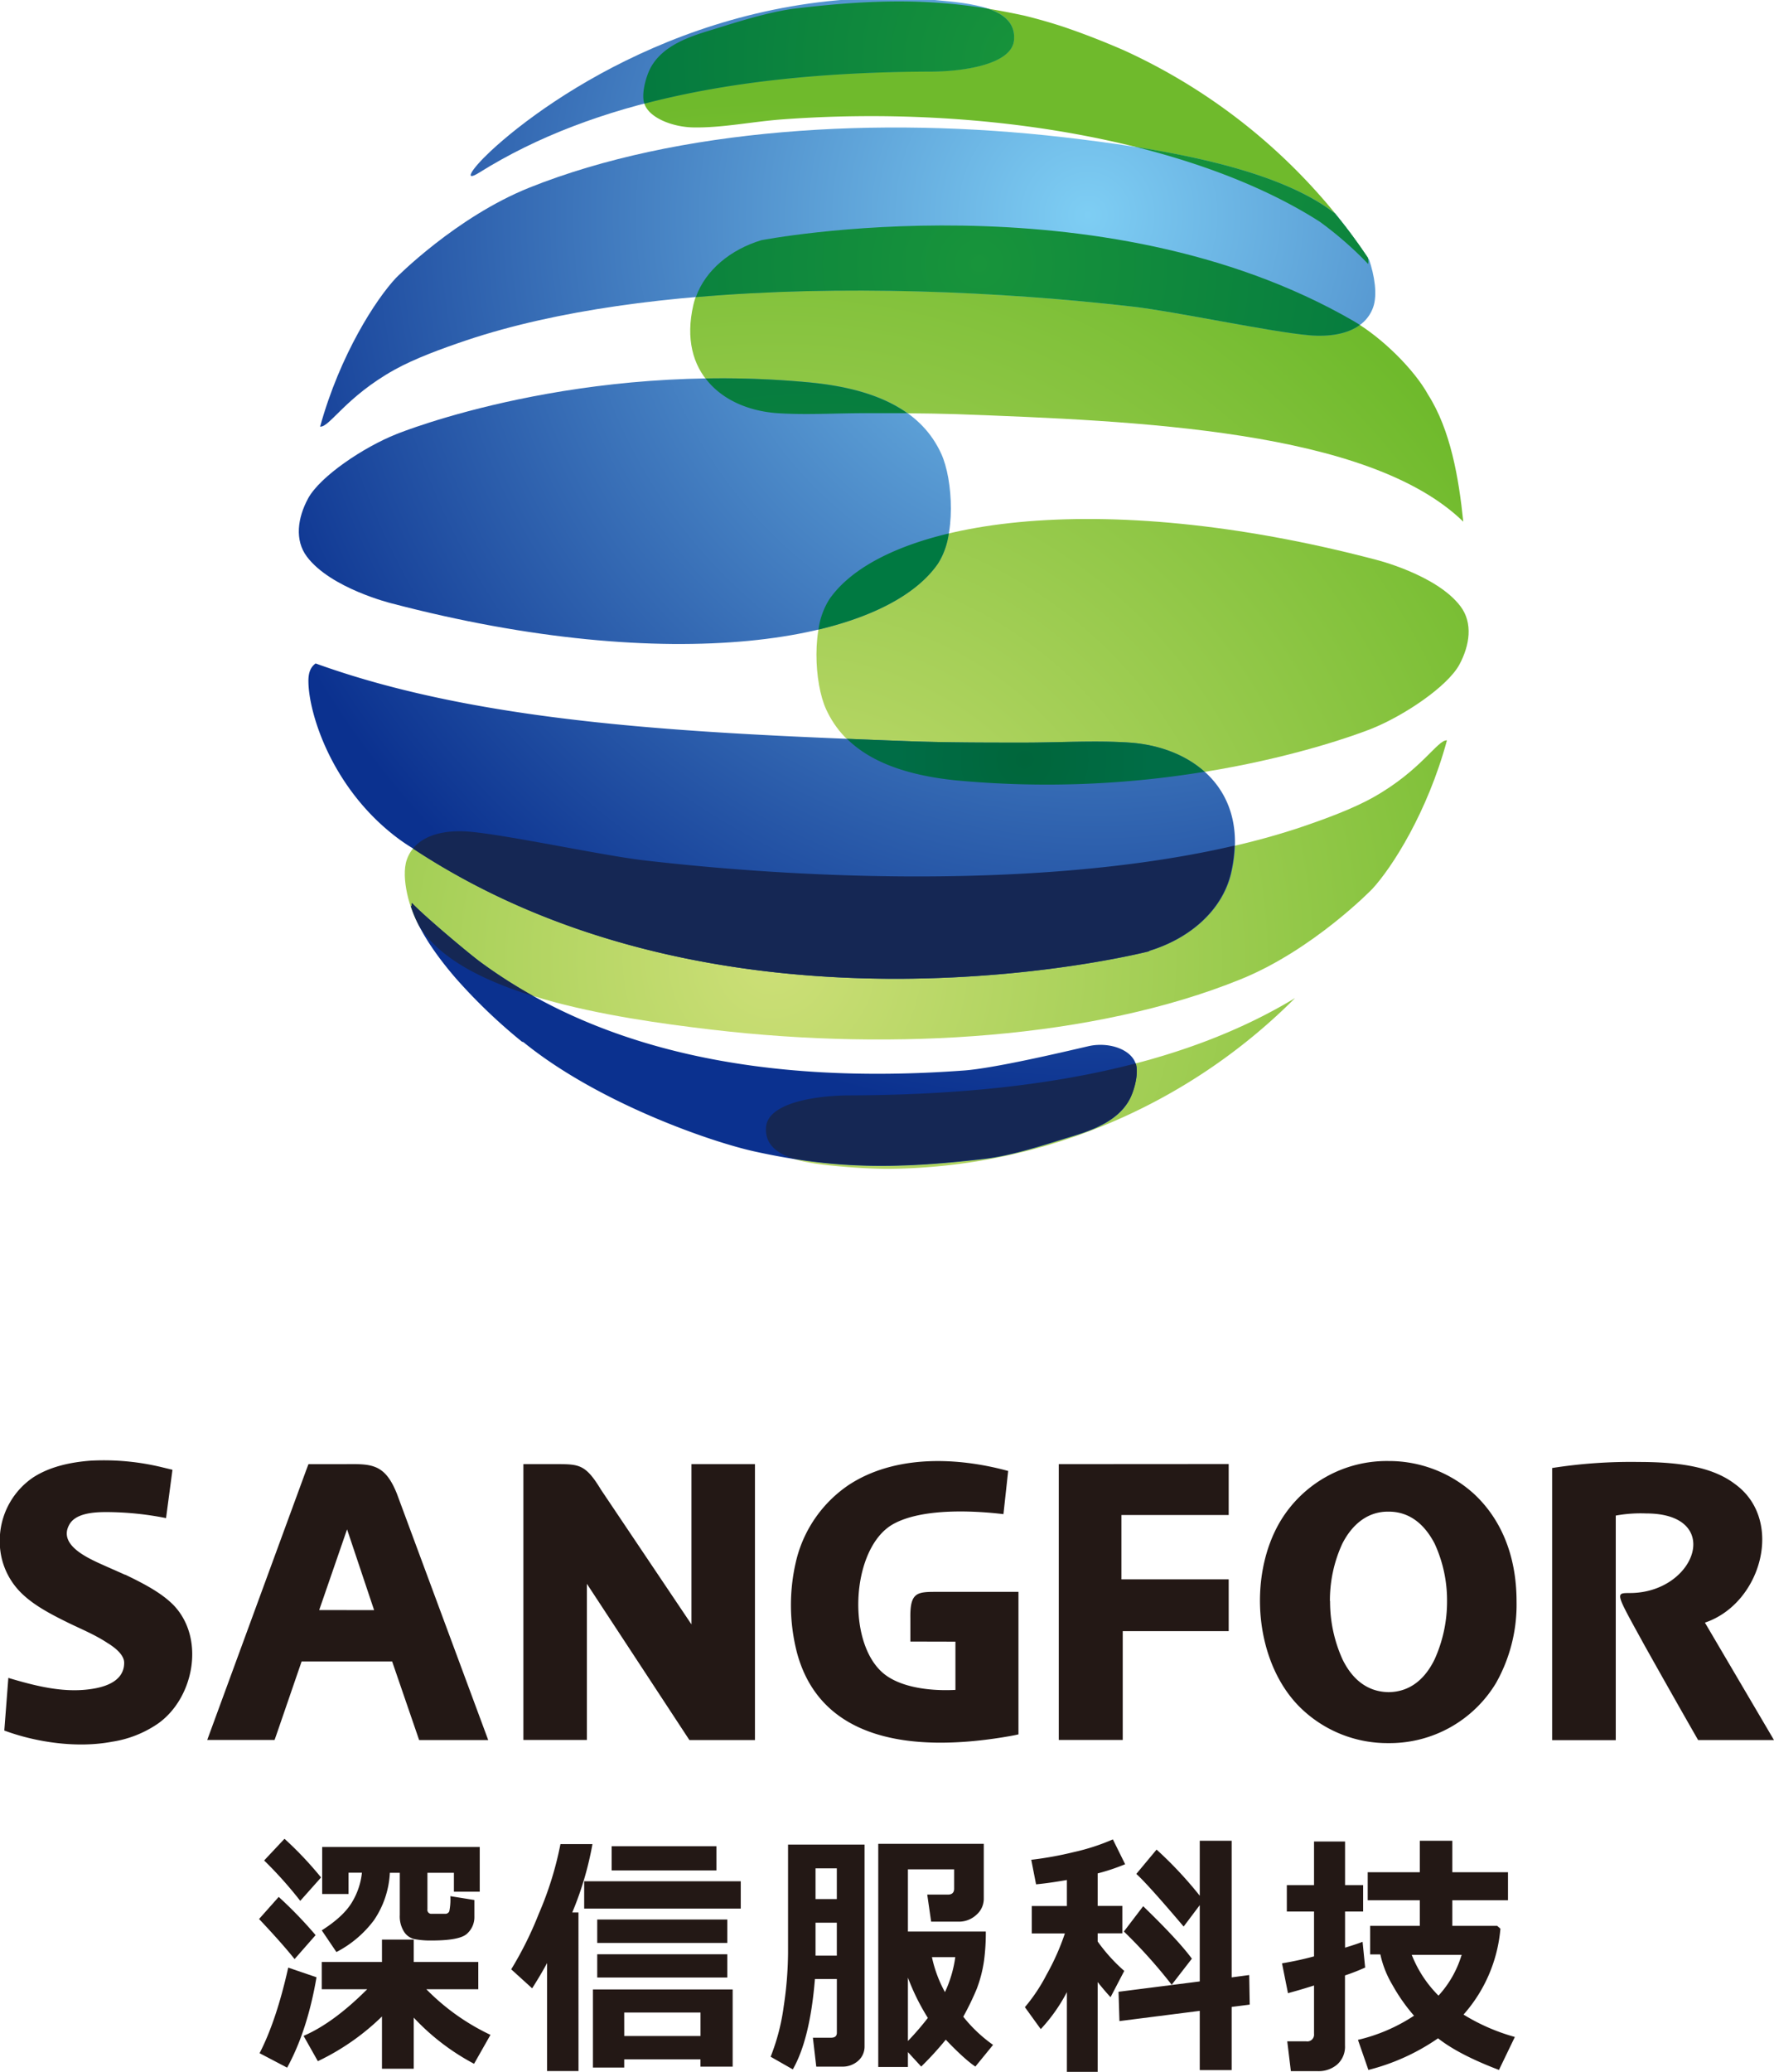 <svg id="图层_1" data-name="图层 1" xmlns="http://www.w3.org/2000/svg" xmlns:xlink="http://www.w3.org/1999/xlink" viewBox="60.69 11.43 491.04 573.1"><defs><style>.cls-1,.cls-10,.cls-18,.cls-2,.cls-3,.cls-4,.cls-5,.cls-6,.cls-7,.cls-8,.cls-9{fill-rule:evenodd;}.cls-1{fill:url(#radial-gradient);}.cls-2{fill:url(#radial-gradient-2);}.cls-3{fill:url(#radial-gradient-3);}.cls-4{fill:url(#radial-gradient-4);}.cls-5{fill:url(#radial-gradient-5);}.cls-6{fill:url(#radial-gradient-6);}.cls-7{fill:url(#radial-gradient-7);}.cls-8{fill:url(#radial-gradient-8);}.cls-9{fill:url(#radial-gradient-9);}.cls-10{fill:url(#radial-gradient-10);}.cls-11{fill:url(#radial-gradient-11);}.cls-12{fill:url(#radial-gradient-12);}.cls-13{fill:url(#radial-gradient-13);}.cls-14{fill:url(#radial-gradient-14);}.cls-15,.cls-18{fill:#152754;}.cls-16{fill:url(#radial-gradient-15);}.cls-17{fill:url(#radial-gradient-16);}.cls-19{fill:#231815;}</style><radialGradient id="radial-gradient" cx="326.43" cy="249.45" r="271.89" gradientTransform="translate(-55.2 22.43) scale(1.01 1.02)" gradientUnits="userSpaceOnUse"><stop offset="0" stop-color="#cddf77"/><stop offset="0.86" stop-color="#6fba2c"/></radialGradient><radialGradient id="radial-gradient-2" cx="305.02" cy="249.47" r="270.9" gradientTransform="translate(-36.57 22.43) scale(1.02 1.02)" xlink:href="#radial-gradient"/><radialGradient id="radial-gradient-3" cx="305.02" cy="249.46" r="270.9" gradientTransform="translate(-36.57 22.43) scale(1.02 1.02)" xlink:href="#radial-gradient"/><radialGradient id="radial-gradient-4" cx="305.02" cy="249.46" r="270.89" gradientTransform="translate(-36.57 22.43) scale(1.02 1.02)" xlink:href="#radial-gradient"/><radialGradient id="radial-gradient-5" cx="-992.01" cy="688.73" r="270.36" gradientTransform="translate(-743.67 982.04) rotate(180) scale(1.03 1.02)" xlink:href="#radial-gradient"/><radialGradient id="radial-gradient-6" cx="379.86" cy="47.93" r="244.34" gradientTransform="translate(-27.89 22.06) scale(1.03 1.02)" gradientUnits="userSpaceOnUse"><stop offset="0" stop-color="#7ecef4"/><stop offset="1" stop-color="#0b318f"/></radialGradient><radialGradient id="radial-gradient-7" cx="390.53" cy="47.56" r="245.08" gradientTransform="translate(-36.57 22.43) scale(1.02 1.02)" xlink:href="#radial-gradient-6"/><radialGradient id="radial-gradient-8" cx="390.52" cy="47.56" r="245.07" gradientTransform="translate(-36.57 22.43) scale(1.02 1.02)" xlink:href="#radial-gradient-6"/><radialGradient id="radial-gradient-9" cx="382.46" cy="47.56" r="244.51" gradientTransform="translate(-29.98 22.43) scale(1.03 1.02)" xlink:href="#radial-gradient-6"/><radialGradient id="radial-gradient-10" cx="390.52" cy="47.56" r="245.08" gradientTransform="translate(-36.57 22.43) scale(1.02 1.02)" xlink:href="#radial-gradient-6"/><radialGradient id="radial-gradient-11" cx="316.08" cy="226.19" r="185.24" gradientTransform="translate(-36.57 22.43) scale(1.02 1.02)" gradientUnits="userSpaceOnUse"><stop offset="0" stop-color="#18943b"/><stop offset="1" stop-color="#007440"/></radialGradient><radialGradient id="radial-gradient-12" cx="361.03" cy="60.83" r="142.2" xlink:href="#radial-gradient-11"/><radialGradient id="radial-gradient-13" cx="403.99" cy="30.63" r="131.88" xlink:href="#radial-gradient-11"/><radialGradient id="radial-gradient-14" cx="375.12" cy="5.79" r="127.82" xlink:href="#radial-gradient-11"/><radialGradient id="radial-gradient-15" cx="334.86" cy="146.49" r="15.51" gradientTransform="translate(-36.57 22.43) scale(1.02 1.02)" gradientUnits="userSpaceOnUse"><stop offset="0" stop-color="#007941"/><stop offset="1" stop-color="#007941"/></radialGradient><radialGradient id="radial-gradient-16" cx="373.38" cy="195.23" r="34.56" gradientTransform="translate(-36.57 22.43) scale(1.02 1.02)" gradientUnits="userSpaceOnUse"><stop offset="0" stop-color="#00663b"/><stop offset="1" stop-color="#006d46"/></radialGradient></defs><path class="cls-1" d="M176.66,267.43c11.59,19.15,53.38,25.57,81.1,28.82,51.08,6,106,2.38,146.23-13.89,20.18-8.14,36.51-25,36.51-25,5.47-5.89,15.3-21.21,20.7-41.13-2.52-.29-7,8.23-20.39,15.75-5.46,3.07-12.92,5.84-19.61,8.12C371.75,256.88,297,256.12,239,249.42c-11.55-1.34-37.59-7-48.34-7.93-8.15-.7-15.18,1.51-17.37,7.75C171.57,254.27,174.16,263.27,176.66,267.43Z"/><path class="cls-2" d="M456,120.63c-3.85-7-12.82-15.85-20.64-20.37-70.14-40.61-164-22.38-164-22.38-9.21,2.79-16.73,9.24-18.75,17.9-4.38,18.88,8.47,28.93,23.26,29.94,7.76.52,16,0,24.08,0,8.41,0,17,0,25.51.27,49.77,1.85,114.11,4.31,140.26,29.74C464.47,143.55,462.18,130.34,456,120.63Z"/><path class="cls-3" d="M439.4,84.46a3.56,3.56,0,0,0-.11-1.79,162.32,162.32,0,0,0-67.47-57.31c-6.19-2.7-12.05-4.93-17.07-6.61-3.47-1.13-7-2.13-10.55-3-20.69-4.48-37.1-5.07-63.4-1.94-7.92,1-17.58,4.22-24.39,6.3-6.29,1.9-12.57,4.52-15.59,10-1.19,2.18-2.5,6.64-1.94,9.39.9,4.42,7.91,7.1,13.83,7.18,8,.12,16.08-1.59,24.33-2.21C333.62,40.26,391.5,50.68,426,72.76A99.71,99.71,0,0,1,439.4,84.46Z"/><path class="cls-4" d="M295.67,314.44c-8.38,0-22.39,1.82-22.94,8.76-.68,9,11.78,10.11,21.95,11,3.94.34,7.85.52,11.65.55a160.91,160.91,0,0,0,112.83-47.24C387.27,306.79,345.47,314.29,295.67,314.44Z"/><path class="cls-5" d="M441.52,166.25c-77-20.25-136-11.12-151.26,11-5,7.25-4.24,23.13-.89,30.41,5.22,11.36,16.88,17.71,35.82,19.66,64.23,6.22,113.91-13.85,115-14.26,9.13-3.63,21.17-11.74,24.46-17.8,2.87-5.35,3.79-11.51.29-16.13C458.31,170.38,441.52,166.25,441.52,166.25Z"/><path class="cls-6" d="M169.05,178.32c77.06,20.23,136,11.12,151.26-11,5-7.25,4.25-23.13.89-30.43-5.22-11.35-16.87-17.69-35.82-19.63-64.22-6.22-113.91,13.83-114.95,14.25-9.16,3.63-21.19,11.74-24.47,17.81-2.88,5.33-3.79,11.51-.3,16.12C152.27,174.2,169.05,178.32,169.05,178.32Z"/><path class="cls-7" d="M374.26,96.25c11.7,1.33,38.06,7,48.93,7.93,8.26.69,15.37-1.51,17.59-7.76,1.23-3.47.36-8.84-1.14-13.2q-4.38-6.59-9.34-12.7c-16.88-13.26-51.09-18.32-75-21.1-51.73-6-107.28-2.38-148,13.88-20.42,8.16-37,25-37,25-5.54,5.9-15.49,21.21-21,41.13,2.56.29,7.08-8.23,20.64-15.75,5.53-3.07,13.09-5.84,19.86-8.12C239.92,88.78,315.63,89.53,374.26,96.25Z"/><path class="cls-8" d="M193.32,59.19c32.09-20.07,74.48-27.81,125.12-28,8.37,0,22.41-1.81,22.93-8.76.69-8.94-11.76-10.09-21.94-11C259.27,6.34,213,37.85,196.45,53.28,190.84,58.55,189.08,61.84,193.32,59.19Z"/><path class="cls-9" d="M373.29,216.84c-9.39-.63-19.32,0-29.13,0-10.17,0-20.57,0-30.82-.34-60.52-2.25-118.74-4.74-165.28-21.55-1.42,1-2.05,2.62-2,5.05.07,8.51,6.2,29,24.06,42.78a51.9,51.9,0,0,0,4.72,3.24c88.14,58.35,204,28.54,204,28.54l0-.12c11.13-3.37,20.23-11.13,22.67-21.55C406.71,230.16,391.17,218.06,373.29,216.84Z"/><path class="cls-10" d="M361.92,300.83c-7.76,1.81-26.1,6.1-34.37,6.71-56.56,4.17-101.13-5.93-133.9-30-3.05-2.23-15.8-12.92-18.93-16.33a1.75,1.75,0,0,0-.07,1l-.26-.24c2.08,6.73,7.05,13.78,12.41,20h0a152.21,152.21,0,0,0,18.36,17.6l.41.13c20.5,16.67,51.66,27.57,64.2,30.29,20.75,4.52,37.17,5.11,63.55,2,7.91-.94,17.57-4.21,24.39-6.29,6.27-1.9,12.56-4.51,15.58-10,1.21-2.17,2.49-6.62,1.93-9.39C374.34,301.78,367.71,299.49,361.92,300.83Z"/><path class="cls-11" d="M275.9,125.72c7.76.52,16,0,24.08,0,3.93,0,7.9,0,11.86,0-6.31-4.49-15-7.28-26.46-8.44A256.28,256.28,0,0,0,256,116.13C260.44,122,267.88,125.17,275.9,125.72Z"/><path class="cls-12" d="M374.26,96.25c11.7,1.33,38.06,7,48.93,7.93,5.54.46,10.54-.39,13.92-2.86-.58-.38-1.15-.74-1.71-1.06-70.14-40.61-164-22.38-164-22.38C263,80.43,256,86.05,253.3,93.62,293.24,90.15,337.17,92,374.26,96.25Z"/><path class="cls-13" d="M439.4,84.46a3.68,3.68,0,0,0-.11-1.76l-.73-1.07c-.61-.9-1.24-1.8-1.86-2.69-.37-.52-.75-1-1.11-1.54-.8-1.08-1.59-2.16-2.42-3.22L432.24,73c-.65-.83-1.33-1.66-2-2.48C417.63,60.6,395.37,55.28,375,52.06c19.68,4.91,37.21,11.87,51,20.7A99.71,99.71,0,0,1,439.4,84.46Z"/><path class="cls-14" d="M341.37,22.46c.37-4.63-2.82-7.17-7.38-8.67-16.32-2.63-31.34-2.61-53.19,0-7.92,1-17.58,4.22-24.39,6.3-6.29,1.9-12.57,4.52-15.59,10-1.19,2.18-2.5,6.64-1.94,9.39a4.48,4.48,0,0,0,.2.62c23.41-6.12,50-8.77,79.36-8.86C326.81,31.22,340.85,29.41,341.37,22.46Z"/><path class="cls-15" d="M239,249.42c-11.55-1.34-37.59-7-48.34-7.93-6.63-.57-12.52.8-15.66,4.67,88.12,58.14,203.72,28.4,203.72,28.4l0-.12c11.13-3.37,20.23-11.13,22.67-21.55a40.53,40.53,0,0,0,1-7.55C354.08,256.61,290,255.33,239,249.42Z"/><path class="cls-15" d="M272.73,323.2c-.35,4.64,2.84,7.19,7.41,8.67,16.31,2.64,31.34,2.62,53.18,0,7.91-.94,17.57-4.21,24.39-6.29,6.27-1.9,12.56-4.51,15.58-10,1.21-2.17,2.49-6.62,1.93-9.39a6.13,6.13,0,0,0-.18-.61c-23.41,6.12-50,8.76-79.37,8.85C287.29,314.46,273.28,316.26,272.73,323.2Z"/><path class="cls-16" d="M320.31,167.35a21,21,0,0,0,3-8.36c-16,3.81-27.47,10.13-33.07,18.22a21,21,0,0,0-3,8.37C303.27,181.76,314.72,175.44,320.31,167.35Z"/><path class="cls-17" d="M344.16,216.84c-10.17,0-20.57,0-30.82-.34q-9.15-.33-18.22-.71c6.39,6.31,16.28,10.06,30.07,11.49a270.4,270.4,0,0,0,68.92-2.37c-5.39-4.83-12.87-7.54-20.82-8.07C363.9,216.21,354,216.84,344.16,216.84Z"/><path class="cls-18" d="M193.65,277.54c-3.05-2.23-15.8-12.92-18.93-16.33a1.75,1.75,0,0,0-.07,1l-.26-.24a34.87,34.87,0,0,0,2.26,5.46v0c5.44,9,17.54,15.18,31.72,19.55A135.61,135.61,0,0,1,193.65,277.54Z"/><path class="cls-19" d="M148.05,546.71l-5.82,6.63c-2.34-2.94-5.63-6.64-9.83-11.09l5.44-6.11A116.66,116.66,0,0,1,148.05,546.71Zm.25,11.66q-2.53,14.77-8.13,25l-7.63-4q4.65-9,7.93-23.67Zm1.26-27.61-5.76,6.47a111.2,111.2,0,0,0-10-11.17l5.64-6A98.33,98.33,0,0,1,149.56,530.76Zm16.86,38.45a66,66,0,0,1-17.75,12.37l-3.95-7q8.26-3.55,17.61-12.9H149.75v-7.54h16.67v-6.19h8.79v6.19h17.87v7.54H178.7a61.91,61.91,0,0,0,17.75,12.62l-4.54,8a63.43,63.43,0,0,1-16.7-12.77v14.14h-8.79Zm2.18-39.74a25.5,25.5,0,0,1-4.41,13.13,30.44,30.44,0,0,1-10.38,8.79l-4.06-6q5.82-3.69,8.22-7.53a19.74,19.74,0,0,0,2.9-8.41h-3.7v5.89h-7.3v-13h43.61V534.7h-7.15v-5.23H179v10.11a1.07,1.07,0,0,0,1.19,1.23h3.64a1.19,1.19,0,0,0,1.22-.68,16.11,16.11,0,0,0,.29-4.2L192,537v4.52a6.12,6.12,0,0,1-2.1,4.85c-1.38,1.23-4.65,1.83-9.77,1.83a23.62,23.62,0,0,1-4.61-.37,4.6,4.6,0,0,1-3-2.07,7.94,7.94,0,0,1-1.17-4.62V529.47Z"/><path class="cls-19" d="M220.82,584.31h-8.7V554.43q-1.63,3.06-4.13,7l-5.8-5.26a98.86,98.86,0,0,0,7.63-15.35,93.61,93.61,0,0,0,6-19.28h8.86a89.65,89.65,0,0,1-5.59,18.9h1.72Zm44.91-44.94H222.39v-7.55h43.34Zm-11.15,41.71H233.47v2.26h-8.66v-21.6h38.68v21.35h-8.91ZM259,528.81H230v-6.69h29Zm3,20.07H226v-6.49h36Zm0,9.55H226V552h36Zm-28.52,16.19h21.11v-6.5H233.47Z"/><path class="cls-19" d="M300,577.42a5.24,5.24,0,0,1-1.76,4.05,6.5,6.5,0,0,1-4.53,1.62h-7.08l-.93-8h5c1.09,0,1.63-.45,1.63-1.37V558.85h-6.07q-1.35,16.65-6.12,25l-6.14-3.5a58.82,58.82,0,0,0,3.63-14,103.34,103.34,0,0,0,1.19-14.65V521.67H300Zm-7.68-40.68v-8.5h-5.89v8.5Zm0,15.65v-9.12h-5.89v9.12ZM312,583.19h-8.21V521.46H333v15.1a5.86,5.86,0,0,1-2.09,4.57,7.06,7.06,0,0,1-4.87,1.86h-7.61l-1.08-7.49h5.69c1.17,0,1.75-.54,1.75-1.64v-5.34H312v17.2h21.56a59,59,0,0,1-.5,8.11,36.5,36.5,0,0,1-2,7.73,76.76,76.76,0,0,1-3.74,7.72,39.74,39.74,0,0,0,8.25,7.79l-4.9,6c-3.3-2.18-8.19-7.44-8.19-7.44a89.16,89.16,0,0,1-6.8,7.44l-3.68-4Zm0-24.73V576a76.93,76.93,0,0,0,5.52-6.39A61.64,61.64,0,0,1,312,558.46Zm10.26,4a33.69,33.69,0,0,0,2.85-9.65h-6.46A35.34,35.34,0,0,0,322.25,562.47Z"/><path class="cls-19" d="M356,562.48a46.14,46.14,0,0,1-7.23,10.23l-4.39-6.07a48.12,48.12,0,0,0,6-9,66.36,66.36,0,0,0,5.07-11.4h-9.16v-7.58H356v-7.2c-3.51.62-6.36,1-8.53,1.2l-1.33-6.79a96.2,96.2,0,0,0,11.79-2.13,58.78,58.78,0,0,0,10.8-3.51l3.4,6.87a57.66,57.66,0,0,1-7.61,2.54v9h6.83v7.58h-6.83v2.25a47.23,47.23,0,0,0,7.36,8.14l-3.79,7.27q-1.71-1.85-3.57-4.19v24.84H356Zm50.61,3.45-5,.64v17.48h-8.83V567.66l-22.23,2.83-.25-8.11,22.48-2.86v-21.1l-4.46,5.92q-9.9-11.67-13.1-14.56l5.61-6.73a109.37,109.37,0,0,1,11.95,12.76v-15.2h8.83V558.4l4.86-.65Zm-16-12.72-5.6,7.23a141.85,141.85,0,0,0-13.23-14.73l5.34-7C383.41,544.8,387.93,549.62,390.59,553.21Z"/><path class="cls-19" d="M438.56,555.68a58.46,58.46,0,0,1-5.58,2.18v19.39a6.55,6.55,0,0,1-2.14,5.23,7.9,7.9,0,0,1-5.39,1.86H418l-1-8.25h5.26a1.87,1.87,0,0,0,2.15-2.08V560.64c-3.1,1-5.51,1.66-7.21,2.13l-1.65-8.26a89.72,89.72,0,0,0,8.86-1.92V540.18h-7.53v-7.3h7.53V520.82H433v12.06h5v7.3h-5v10c2.18-.66,3.79-1.21,4.85-1.62ZM476,544.94a41,41,0,0,1-10.21,23.75A55.09,55.09,0,0,0,480,574.88L475.6,584c-7.31-2.78-13-5.7-16.86-8.75A59.44,59.44,0,0,1,439.46,584l-2.89-8.32A48,48,0,0,0,452.09,569a49.5,49.5,0,0,1-6-8.55,28,28,0,0,1-3.32-8.4h-2.83v-7.9l13.75,0v-7.09H439.27v-7.75h14.42v-8.71h9v8.71H478.1v7.75H462.69v7.09l12.43,0Zm-17.13,18.5a29,29,0,0,0,6.4-11.28l-13.81,0A32.82,32.82,0,0,0,458.86,563.44Z"/><path class="cls-19" d="M445.08,429.57h0c6.06,0,10.1,3.83,12.71,8.84a37.41,37.41,0,0,1,3.44,15.89h0a38.72,38.72,0,0,1-3.44,16.12c-2.5,5.14-6.53,9-12.71,9.08h0v14.1A34.36,34.36,0,0,0,474.77,477a44.08,44.08,0,0,0,5.7-22.57h0c0-13.38-4.75-23.29-11.88-29.86a35,35,0,0,0-23.51-9v14Zm45.24-12.07a141.09,141.09,0,0,1,24-1.67c12.24,0,20.79,1.67,26.6,6.1,13.77,9.91,7.36,33.09-8.31,38.34l19.12,32.49h-21c-5-8.72-9.86-17.32-14.73-26-8.66-15.76-8.3-14.57-3.44-14.69,17.81-.6,25.06-22,3.8-22a38.41,38.41,0,0,0-8.43.59v62.12H490.32Zm-61.51,36.8h0a37.41,37.41,0,0,1,3.44-15.89c2.5-4.89,6.54-8.72,12.36-8.84h.47v-14H445a34.34,34.34,0,0,0-29.81,16.48c-9.38,15.53-7.24,40.14,6.18,52.44A34.46,34.46,0,0,0,445,493.6h.12V479.5H445c-6.17-.11-10.21-3.94-12.71-9.08a38.72,38.72,0,0,1-3.44-16.12ZM156.64,471V456.81h7.6l-7.48-22.34-.12.36v-18.4h2.14c5.82,0,8.9,1.07,11.75,8.13l25.3,68.2H176.71L169.23,471Zm66.5-21.5v43.23H205.56V416.43h9c6.41,0,8.2,0,12.47,7.05l25.05,37.27V416.43h17.58v76.33H251.52l-28.38-43.23Zm89.54,16v-6.45c-.13-7.05,1.78-7.29,7-7.29H342.6v39.42c-1.54.36-3.09.6-4.52.84-24.69,3.94-50.1,1.07-56.75-23.29a52.7,52.7,0,0,1-.12-26.17,35.29,35.29,0,0,1,14.48-20.42c12.83-8.37,30.05-7.65,44.06-3.82l-1.31,11.94c-8.42-1-22.55-1.67-30.51,2.75-12,6.69-13.19,34.52-1.55,42.16,4.51,3,11.64,4.07,18.77,3.71V465.53Zm88.11-49.1v14.1H371.1v17.8h29.69v14.33H371.46v30.1h-17.7V416.43Zm-244.15,0v18.4l-7.6,22h7.6V471H144.18l-6.9,20.06-.59,1.67H118.05l1.18-3.22L145.48,418l.59-1.56h10.57ZM60.69,439.49V435.9a21.1,21.1,0,0,1,9.14-15.77c4.4-2.86,9.86-4.18,15.8-4.65a68.24,68.24,0,0,1,20.3,1.91l2.5.6-1.78,13.37a85.54,85.54,0,0,0-16.51-1.67c-3.68,0-8.67.36-10.33,3.59C77,438.54,84.2,442,88,443.78c2.38,1.08,4.87,2.15,7.25,3.23h.11c6,2.87,10.46,5.38,13.55,8.61,8.66,9.31,5.34,25.67-4.52,32.6a30.63,30.63,0,0,1-12.7,5c-9.51,1.8-20.79.24-29.81-3.1L63,475.56c7.24,2.15,15,4.19,22.68,3.11,4.51-.6,9.38-2.39,9.38-7.29h0c0-1.91-1.9-3.82-4.63-5.49-3.45-2.27-7-3.71-10.69-5.5-4.63-2.27-9.26-4.66-12.7-7.88A19.92,19.92,0,0,1,60.69,439.49Z"/></svg>
